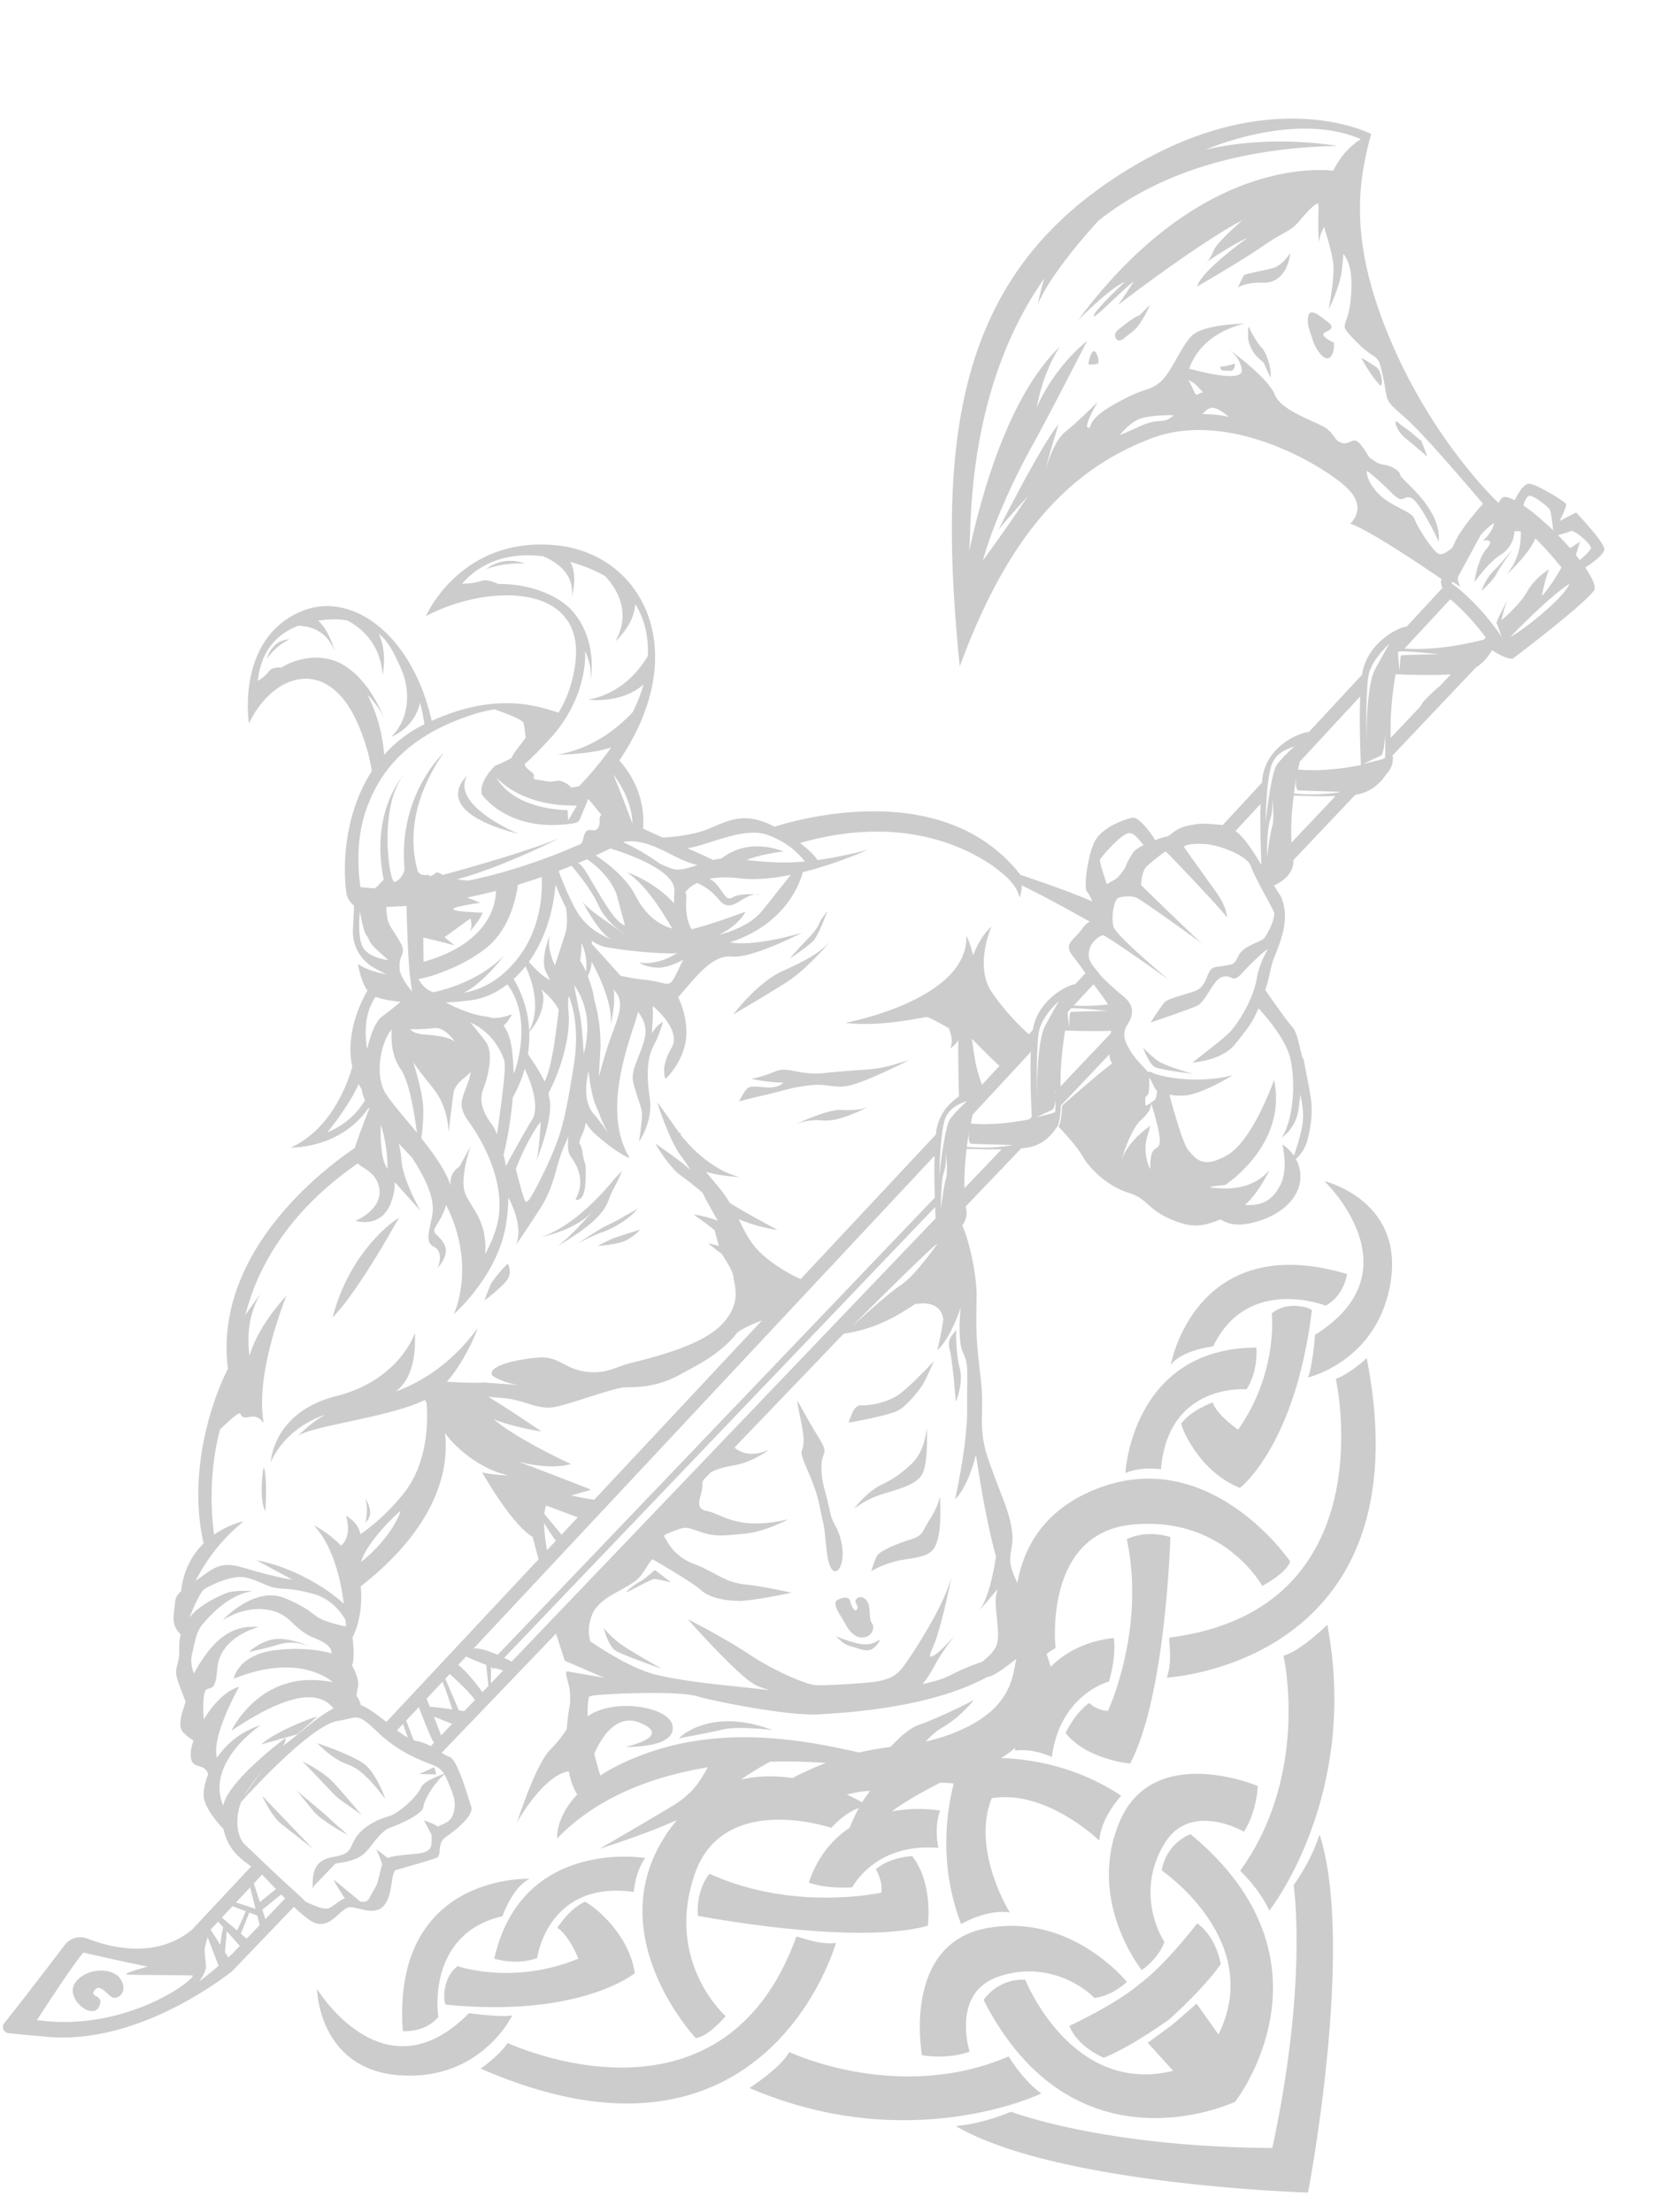 <svg
  width="234"
  height="313"
  viewBox="0 0 234 313"
  fill="none"
  xmlns="http://www.w3.org/2000/svg"
>
  <path
    d="M213.426 84.658c.026-.047.052-.096.08-.142l-.08.142ZM211.76 80.328s-1.47 1.196-2.15 3.27c0 0 1.649-1.459 2.134-2.442.485-.983 2.257-3.377 2.257-3.377l-2.241 2.55ZM194.693 51.93c-.895-.608-2.218-1.432-2.075-1.19.143.241 1.368 2.469 2.587 3.734.493.512.382-1.938-.512-2.545ZM198.829 60.584c-.998-.675-1.334-1.221-1.377-.83-.043.391.408 1.402 1.236 2.115.828.714 3.165 2.61 3.258 2.79.093.18-.878-2.302-.878-2.302-.478-.279-1.24-1.098-2.239-1.773ZM187.342 47.106c.572-.39 1.727-.602.527-1.526-1.199-.923-2.541-2.089-2.794-.816-.253 1.273.435 2.536.639 3.35.204.815 1.485 3.048 2.335 2.52.85-.53.662-2.19.662-2.19-.304-.034-1.942-.948-1.369-1.338ZM170.85 36.996c-.132.1-.208.166-.211.188-.007.061.078-.014.211-.188ZM186.619 34.454c.004.233.036.362.036.362-.014-.121-.024-.241-.036-.362ZM180.095 37.94c-1.398.373-4.009.803-4.15 1.051-.14.249-.83 1.719-.83 1.719s1.03-.792 3.527-.706c2.498.086 3.638-2.05 3.908-4.17.018-.134-1.057 1.731-2.455 2.105ZM157.979 46.887c-.575.604.022 1.857 1.021 1.006.998-.852 1.526-1.02 2.338-2.232.811-1.211 1.35-2.51 1.35-2.51l-1.522 1.502c-.395-.015-2.611 1.63-3.187 2.234ZM154.787 49.691c-.447-.049-.855 1.603-.774 1.895 0 0 1.074.005 1.316-.138.242-.143-.095-1.707-.542-1.757ZM172.718 52.228c.164.3.91.213 1.387.237.478.025.633-.609.583-1.01 0 0-1.338.419-1.674.391-.336-.027-.461.081-.296.382ZM178.506 49.217c-.734-.788-1.576-2.38-1.779-2.854-.202-.474-.154.888-.156 1.425-.003.537.439 1.66.958 2.34.519.678 1.299 1.047 1.436 1.599l.775 1.697c.212-1.087-.501-3.42-1.234-4.207ZM68.802 80.533c2.687-1.034 5.487-.782 5.487-.782-3.316-1.213-5.487.782-5.487.782ZM37.784 93.212c1.278-1.933 3.2-2.762 3.2-2.762-2.684.165-3.2 2.762-3.2 2.762ZM73.31 117.986c.352.091-9.603-3.876-7.246-8.173 0 0-5.73 4.805 7.245 8.173ZM70.98 183.085c.038.004-.007-.026-.122-.087.052.054.094.084.122.087ZM107.605 126.675a2.067 2.067 0 0 0-.787-.093c.468.04.787.093.787.093ZM47.057 186.412s3.025-2.721 9.397-14.123c0 0-6.782 4.118-9.397 14.123ZM37.329 207.624c-.067-.215-.773 4.326.21 6.244 0 0 .332-4.488-.21-6.244ZM51.712 215.426c1.48-1.364-.05-3.399-.05-3.399.529 1.359.05 3.399.05 3.399ZM41.034 258.226l-3.95-4.125s1.312 2.848 2.625 3.909c.244.197.544.438.875.699.472.373 1.003.787 1.51 1.182 1.045.82 1.993 1.555 2.134 1.67l-1.869-1.952-1.325-1.383ZM61.705 251.078l-.256-1.018-2.146.965 2.402.053ZM43.849 232.941s-3.053-1.297-5.066-.99c-2.013.306-3.562 1.795-3.562 1.795s2.197-.437 4.332-1.079c2.134-.642 4.072.249 4.296.274ZM44.873 242.913c-.298-.033-5.998 2.092-7.895 3.92l5.106-1.437 2.79-2.483ZM83.828 171.423c-.808.929-3.559 4.043-5.1 4.977.724-.412 3.736-2.162 5.473-3.852 1.984-1.93 1.735-2.748 2.586-4.314.85-1.567 1.22-2.538 1.22-2.538l-1.06 1.086s-4.93 6.432-10.332 8.252c0 0 4.776-.926 7.213-3.611ZM81.695 175.969s2.105-1.136 3.633-1.661c1.528-.524 3.079-1.598 3.781-2.162.704-.564 1.282-1.367.989-1.098-.294.269-1.731 1.017-1.731 1.017-.66.493-2.657 1.366-3.557 1.908-.9.542-3.115 1.996-3.115 1.996ZM84.556 176.283s1.88-.057 3.405-.531c1.525-.473 2.605-1.761 2.605-1.761s-2.616.818-3.597 1.162c-.98.345-1.91.921-2.413 1.13ZM71.545 181.369c1.12-1.266.282-2.564.282-2.564-.587.538-2.058 2.262-2.347 2.833-.29.571-.941 2.385-.941 2.385s1.887-1.389 3.006-2.654ZM109.73 151.588c-1.664.737-3.435 1.07-3.435 1.07s2.503.549 4.542.524c0 0-.444.605-1.735.69-1.291.084-2.746-.399-3.33.113-.584.512-1.196 1.859-1.196 1.859s.743-.233 3.591-.884c2.847-.652 3.57-1.053 6.32-1.377 2.75-.325 3.412.515 5.73.009 2.317-.506 8.385-3.571 8.385-3.571l-2.099.618c-1.35.397-2.738.64-4.143.725-1.582.097-3.845.264-5.808.479-3.347.369-5.157-.992-6.822-.255ZM112.506 159.108c.383-.174 1.855-.756 3.961-.558 2.463.231 6.479-2.009 6.479-2.009-.881.473-2.102.602-4.053.52-1.78-.074-5.709 1.729-6.387 2.047ZM112.507 159.108a2.091 2.091 0 0 0-.103.048l.103-.048ZM46.986 252.042l-.086-.086c-1.404-1.401-4.11-2.727-4.11-2.727s1.99 2.061 3.369 3.517c.319.333.606.637.826.876.164.175.335.341.506.498 1.076.977 2.333 1.641 3.687 2.728a166.602 166.602 0 0 0-2.982-3.481 46.205 46.205 0 0 0-1.21-1.325ZM51.64 249.695c-.002 0-.002-.003-.005-.003-.398-.323-.998-.664-1.681-1.003-2.135-1.051-5.068-2.031-5.068-2.031s2.01 2.179 4.188 2.973c.047.018.096.037.142.051.55.186 1.087.497 1.602.884 1.368 1.022 2.567 2.564 3.379 3.576.118.148.23.289.332.412 0 0-.073-.207-.21-.542-.417-1.043-1.436-3.315-2.678-4.317ZM46.725 257.413a48.904 48.904 0 0 0-1.267-1.116c-.455-.387-.97-.822-1.46-1.237a727.309 727.309 0 0 0-2.058-1.723 125.093 125.093 0 0 1 2.285 2.799c.183.231.425.476.706.721 1.224 1.08 3.18 2.215 4.098 2.688.067.033.128.065.183.09l-.147-.128c-.444-.389-1.744-1.528-2.34-2.094Z"
    fill="#cccccc"
  />
  <path
    d="M226.973 77.759c.105-.95-4.003-5.248-4.003-5.248l-2.339 1.215s1.134-2.105.891-2.459c-.243-.353-3.964-2.686-5.155-2.817-.733-.08-1.552 1.277-2.075 2.338-.885-.461-1.537-.596-1.819-.318 0 0-.025.04-.078.11l-.409.572s-8.816-8.206-14.955-22.3c-6.142-14.1-5.061-22.578-3.048-29.896 0 0-15.261-7.973-36.883 6.615-20.335 13.72-24.162 34.093-21.829 63.11l-.001.003.007.076c.147 1.81.313 3.655.507 5.533 3.503-9.548 7.454-16.53 11.936-21.663 4.481-5.135 9.486-8.42 15.097-10.575 11.219-4.308 24.771 4.08 27.772 7.012 3.001 2.929.423 5.024.423 5.024 3.058 1.011 12.98 7.888 12.98 7.888-.208.186-.171.623.066 1.225l-.396.429-4.674 5.042c-1.027.026-5.596 2.187-6.297 6.8l-7.503 8.093-.251.272c.045-.137.251-.272.251-.272-1.03.023-5.866 1.773-6.567 6.385-.037.254-.073.525-.101.813l-5.552 5.994a3.181 3.181 0 0 0-.343-.047c-.291-.026-.552-.049-.783-.068-1.243-.097-1.777-.12-2.441-.038-.356.046-.752.117-1.318.225-1.801.35-2.604 1.537-3.019 1.537-.173-.001-.844.21-1.623.509h-.003c-.268-.421-2.192-3.373-3.238-3.164-1.128.224-4.429 1.376-5.41 3.516-.98 2.14-1.475 6.505-1.021 6.925.22.203.502.8.766 1.402-3.582-1.588-10.153-3.758-10.153-3.758a25.598 25.598 0 0 0-.617-.755c-.005-.007-.01-.014-.019-.021.001-.003-.002-.003-.005-.006-10.647-12.464-29.763-7.419-34.174-6.038-5.185-2.763-7.562.008-10.962.846-1.797.445-3.57.619-4.868.686-2.222-.978-2.764-1.289-2.764-1.289.072-.704.123-2.107-.29-3.833-.413-1.73-1.284-3.783-3.06-5.787 10.506-15.518 3.235-29.238-8.922-30.441-13.573-1.34-18.447 10.038-18.447 10.038 6.217-3.364 15.618-4.448 19.486-.09.024.03.233.28.54.698.959 1.43 1.41 3.336 1.14 5.793-.321 2.916-1.232 5.306-2.403 7.246-3.27-1.065-8.986-2.887-17.942 1.157-2.78-12.353-11.413-18.43-18.388-15.523-9.375 3.907-7.467 15.901-7.467 15.901 3.386-7.165 11.446-9.902 15.678.681.933 2.336 1.454 4.347 1.705 6.059-3.554 5.492-4.206 12.361-3.623 17.066.056.566.31 1.303 1.119 1.971l-.168 3.404a5.828 5.828 0 0 0 2.835 5.289l.029.019c1.003.601 1.927 1.011 1.927 1.014-1.444-.283-2.452-.621-3.155-.949l-.006-.004a5.039 5.039 0 0 1-.925-.541c.214 1.163.625 2.798 1.353 3.787-1.14 1.901-3.133 6.375-2.142 10.776-.735 2.555-3.077 8.892-8.715 11.429 0 0 6.992.223 11.014-5.608l.108.057c-.605 1.594-1.547 3.935-2.049 5.606-4.095 2.749-20.055 14.615-17.96 31.252l.002.003c-1.995 3.822-5.816 14.269-3.44 24.702-1.525 1.505-2.848 3.677-3.185 6.766-1.023.906-.767 1.355-.994 2.842-.328 2.132.511 2.764.945 3.311-.192.613-.236 1.232-.217 2.197.036 1.928-.618 2.307-.394 3.577.117.67.748 2.321 1.296 3.678-.087.323-.192.672-.323 1.064-1.015 3.057.14 3.353.232 3.533.068.129.663.582 1.21.933-.217.618-.35 1.167-.381 1.591-.165 2.299 1.133 1.763 1.916 2.352.257.195.43.49.549.797-.54 1.346-.72 2.556-.621 3.303.198 1.506 1.764 3.405 2.787 4.49.363 1.803 1.307 3.267 2.754 4.405.307.239.701.54 1.149.877l-8.32 8.895c-5.12 4.287-11.695 2.543-14.846 1.303a2.742 2.742 0 0 0-3.188.892c-4.938 6.479-7.4 9.61-8.568 11.066a.877.877 0 0 0 .58 1.424c1.722.205 4.165.385 4.961.473 11.712 1.287 22.937-6.325 26.699-9.24l8.725-9.102c1.233 1.157 2.315 2.036 2.973 2.275 2.36.856 3.668-2.229 4.983-2.224 1.31.011 3.497 1.284 4.808-.256 1.311-1.537.9-4.806 1.738-5.035 1.386-.377 5.474-1.54 5.788-1.757.656-.458-.097-1.982 1.215-2.889 1.311-.907 4.023-3.036 3.584-4.302-.437-1.269-1.929-6.68-3.065-7.041-.345-.107-.707-.317-1.109-.573l16.174-16.865 1.24 3.844 5.614 2.42s-4.732-.85-5.253-.908c-.52-.057.27 1.645.362 2.885.043.574.02 1.135.036 1.594-.154.743-.364 2.075-.474 3.656-.551.906-1.306 1.874-2.348 2.947-2.06 2.121-4.4 9.437-4.73 10.367.41-.851 4.032-6.881 7.354-7.31.24 1.205.621 2.337 1.204 3.271-3.145 3.335-2.838 6.222-2.838 6.222 5.723-5.957 13.693-8.825 21.327-10.07-.342.529-.672 1.181-1.16 1.908-.742 1.094-1.853 2.357-3.942 3.611a632.34 632.34 0 0 1-10.236 6.006s2.966-.91 6.468-2.23a83.522 83.522 0 0 0 4.476-1.822l-.002.002a22.762 22.762 0 0 0-1.824 2.512c-8.87 14.136 4.496 28.331 4.496 28.331.2-.043 1.497-.03 4.236-3.105 0 0-8.643-7.582-4.396-20.058 1.58-4.64 4.892-6.651 8.336-7.383 2.421-.516 4.905-.398 6.9-.12 2.409.342 4.102.923 4.102.923s1.742-2.056 3.896-2.812c-.212.382-.411.768-.595 1.157l-.001.003a23.594 23.594 0 0 0-.7 1.637c-2.368 1.558-4.499 3.988-5.788 7.749 0 0 2.172.919 6.159.677 0 0 3.218-6.366 12.189-5.574 0 0-.691-2.738.239-5.288 0 0-3.071-.572-6.797.107.276-.225.551-.431.825-.613.333-.221.656-.427.972-.629 1.764-1.115 3.331-1.948 4.952-2.782.639-.028 1.303.005 1.974.087-.094.364-.187.751-.278 1.166-.933 4.296-1.555 11.236 1.325 18.727 0 0 3.549-2.144 6.87-1.649 0 0-5.225-8.458-2.755-15.584.063-.191.135-.381.212-.57a11.347 11.347 0 0 1 2.31-.15c2.162.069 4.25.71 6.089 1.554.342.156.674.32.997.488 3.451 1.789 5.824 4.1 5.824 4.1.238-3.352 3.101-6.348 3.101-6.348a31.519 31.519 0 0 0-8.633-4.002v-.003a33.952 33.952 0 0 0-8.356-1.331 16.46 16.46 0 0 0 1.441-.995c.185-.143.368-.292.54-.443-.018.246-.024.382-.024.382.089-.011.178-.023.27-.031a8.344 8.344 0 0 1 1.654.021c1.06.117 1.983.403 2.579.626.445.167.71.299.71.299.111-.848.273-1.633.48-2.355a13.362 13.362 0 0 1 1.266-3.063c2.439-4.276 6.341-5.268 6.341-5.268 1.104-3.841.677-6.16.677-6.16-4.02.449-6.886 2.048-8.929 4.072a87.693 87.693 0 0 0-.58-1.827c.712-.52 1.269-.813 1.269-.813s-1.8-16.085 10.622-17.446c13.103-1.437 18.624 8.648 18.624 8.648 3.598-2.007 3.867-3.276 3.952-3.461 0 0-11.623-17.121-28.123-9.975-6.841 2.964-9.595 8.062-10.477 13.015a31.078 31.078 0 0 1-.433-.961c-1.318-3.087.088-3.535-.34-6.496-.43-2.959-1.626-5.108-3.288-9.889-1.661-4.784-.495-6.465-1.149-11.814-.654-5.352-.643-6.856-.558-11.07.073-3.503-1.169-8.601-2.033-10.362.603-.804.646-1.547.608-1.948a1.488 1.488 0 0 0-.051-.306l-.062-.434.045-.049 7.784-8.139.024-.027c.269-.025.521-.052.749-.088.03-.002.058-.008.083-.012 1.999-.301 3.311-1.547 4.105-2.76a.943.943 0 0 0 .172-.244c.019-.031.035-.072.051-.107l.117.125-.116-.128c.304-.651.417-1.811.442-2.841l6.871-7.251c.034.518.126.925.295 1.117l.125.138c-2.381 1.813-7.123 6.014-7.123 6.014-.026 1.088-.146 2.323-.494 2.951.956 1.029 2.802 3.086 3.422 4.23.846 1.562 3.491 4.228 6.393 5.11 2.899.888 2.578 2.265 6.088 3.784 3.034 1.309 4.512 1.014 7.003.012.725.404 1.946 1.177 4.886.386 3.727-1.002 6.473-3.466 6.426-6.51a5.196 5.196 0 0 0-.638-2.433c.542-.47 1.299-1.348 1.661-2.765.596-2.337.694-4.246.432-5.972-.174-1.14-.586-3.239-.846-4.534a2.097 2.097 0 0 0-.061-.306l-.167-.821-.021.3c-.422-1.285-.738-3.78-1.519-4.593-.671-.701-2.891-3.874-3.808-5.202.605-1.869.63-2.699 1.063-4.048.54-1.692 2.695-5.554 1.19-9.091-.104-.238-.008-.007-1.022-1.645.416-.2.772-.409 1.071-.621 1.604-1.142 1.712-2.399 1.663-2.971l8.773-9.263a5.753 5.753 0 0 0 2.636-1.049 6.842 6.842 0 0 0 1.687-1.787c.818-.834.978-1.655.977-2.17a2.03 2.03 0 0 0 .05-.34l-.073.025c-.018-.135-.04-.207-.04-.207l11.802-12.46c1.003-.631 1.723-1.506 2.208-2.332l.017-.019.109-.115c1.159.818 2.668 1.42 2.994 1.129l.006-.006c.291-.22 9.601-7.257 11.347-9.498.422-.417-.071-1.67-1.19-3.314.688-.449 2.611-1.773 2.697-2.554Zm-48.63 35.993c-.055 1.932-.03 4.101.024 6.067.027.912.055 1.781.084 2.563-.356-.59-.7-1.152-1.039-1.674-.241-.375-.48-.732-.723-1.061-.005-.01-.012-.026-.023-.036-.308-.428-.622-.82-.939-1.164a6.876 6.876 0 0 0-.932-.862l3.548-3.833Zm-22.72 7.911c.13-.364 2.876-3.543 4.006-3.761.805-.157 1.482.926 2.165 1.689-.487.237-.894.468-1.115.665-.786.698-1.479 2.461-1.479 2.461s-.748 1.344-1.516 1.772c-.281.154-.694.363-1.104.642-.484-1.523-1.003-3.085-.965-3.429.002-.015.003-.027.008-.039Zm-46.877-3.469c2.999 1.157 4.328 2.766 5.146 3.704a30.354 30.354 0 0 1-3.778.134 52.185 52.185 0 0 1-4.473-.341c1.975-.852 5.229-1.215 5.229-1.215-4.636-1.7-7.549.024-8.795 1.002a7.278 7.278 0 0 0-1.172.22 85.93 85.93 0 0 0-3.672-1.679c2.828-.323 7.993-3.184 11.515-1.825Zm-10.559 13.214c-.119.032-.236.053-.354.076-.437-.79-.923-2.101-.726-4.303a2.4 2.4 0 0 0-.131-.956c.362-.454.887-.911 1.634-1.284.752.298 1.946.953 3.152 2.413 1.685 2.036 3.135-.634 5.056-.771-.909-.079-2.394-.1-3.247.44-1.091.692-1.548-1.937-3.2-2.664 1.13-.227 2.558-.291 4.367-.071 2.188.262 4.695-.002 7.131-.497-.578.739-2.181 2.78-4.053 5.095-1.542 1.902-4.265 2.918-6.056 3.39a16.1 16.1 0 0 0 1.159-.678c1.946-1.274 2.512-2.514 2.542-2.592-.136.051-4.295 1.618-7.274 2.402ZM65.03 165.009c-.017.156-1.514.767-1.275 2.777-.63-2.041-2.34-4.456-4.152-6.736.154-.986.3-2.366.278-4.068-.023-1.884-.759-4.479-1.413-6.681.898 1.359 2.57 3.379 3.047 3.995.493.639 1.924 2.944 1.933 6.004.238-1.94.536-4.351.682-5.49.202-1.525 1.649-2.236 2.48-3.132-.636 3.284-2.376 4.147-.341 6.966 2.418 3.356 5.752 9.757 3.819 15.497a19.819 19.819 0 0 1-1.449 3.313c.354-5.257-2.477-6.813-2.962-9.072-.476-2.2.832-5.97.9-6.169l-1.547 2.796Zm-10.462-10.268c-1.491-2.333-.914-6.838.833-9.094-.052 1.524-.048 3.724 1.28 5.63 1.207 1.732 1.944 6.191 2.301 9.002-1.783-2.189-3.556-4.193-4.414-5.538Zm.248 10.672c-.25-.4-.493-.887-.645-1.598-.323-1.501-.347-3.324-.3-4.683.685 2.115.986 4.477.945 6.281Zm1.804-32.088c-.945-1.686-1.3-1.873-1.681-2.899-.23-.616-.275-1.5-.278-2.106.847-.016 1.8-.057 2.853-.132.026 1.142.148 6.151.387 8.746 0 0-.003 0-.006-.004l.006.007c-.012.599.4 3.358.4 3.358s-1.6-1.836-1.762-3.099a3.735 3.735 0 0 0-.006-.328l.001-.008c-.105-1.824 1.036-1.847.086-3.535Zm6.266-.708s2.652-1.914 3.657-2.652c0 0 .424 1.189-.14 1.921.325-.371 1.546-1.812 1.892-2.749 0 0-3.781-.079-4.134-.454-.355-.376 3.777-.93 3.777-.93s-.956-.424-1.85-.752a75.312 75.312 0 0 0 4.075-.94c.002 1.552-.663 7.325-10.24 10.038 0 0-.022-1.569-.039-3.427 1.191.27 3.282.76 4.448 1.122l-1.446-1.177Zm1.061 4.376c1.885-.835 3.86-1.951 5.312-3.261 3.005-2.702 3.818-7.062 4.013-8.54a88.877 88.877 0 0 0 3.38-1.098c.093 2.164-.074 7.262-3.4 11.51-2.544 3.244-5.312 4.478-7.667 4.874 2.84-1.36 5.602-5.131 5.716-5.288-3.02 3.191-7.55 4.711-10.015 5.206-1.082-.349-1.688-1.152-2.092-1.86 1.082-.166 2.871-.711 4.753-1.543Zm14.646-11.813c.381.972.872 2.104 1.468 3.233.182 1.101.263 2.54-.108 3.744-.703 2.259-1.452 4.439-1.452 4.439s-1.289-2.574-.673-4.372c0 0-1.483 3.514-.584 5.31.18.356.376.768.571 1.201-.214-.15-.434-.296-.655-.438-.713-.457-1.721-1.507-2.343-2.184 1.931-2.69 3.37-6.352 3.776-10.933Zm16.818.946c-.039.577-.05 1.148-.044 1.7-2.92-3.211-6.651-4.396-6.651-4.396 2.9 1.981 5.245 6.023 6.393 7.958-2.022-.541-3.922-2.113-5.185-4.62-1.302-2.594-4.06-4.679-5.653-5.729.686-.313 1.382-.636 2.082-.974 2.725.839 9.26 3.156 9.058 6.061Zm-.34-2.507c.15.111.252.195.29.241a.435.435 0 0 1 .042.078c-.106-.106-.219-.212-.331-.319Zm-7.71 3.394c.335 1.312.73 2.77 1.065 3.982a9.568 9.568 0 0 1-.664-.43c-1.677-1.202-4.573-7.101-5.452-8.027a1.918 1.918 0 0 0-.54-.408c.422-.178.848-.358 1.275-.545 1.296.828 3.697 2.994 4.317 5.428Zm-2.67 1.139c.868 1.925 2.731 3.433 3.854 4.214-.036-.026-.08-.048-.116-.071-.003 0-.006-.003-.006-.003a6.72 6.72 0 0 1-.633-.442c-1.712-1.376-4.464-2.987-5.4-4.314.69 1.303 2.5 4.51 3.978 5.323-.187-.063-3.205-1.133-4.81-3.979-1.152-2.032-2.073-4.396-2.532-5.652a88.843 88.843 0 0 0 1.83-.72c.835.973 2.832 3.42 3.836 5.644Zm-2.446 5.284c.068.126.98 1.886.642 4.021a9.62 9.62 0 0 0-.82-1.52c.25-1.429.183-2.406.178-2.501Zm-7.37 12.586c.481-.547 1.408-1.754 1.8-3.307.54-2.131-.183-2.777-.183-2.777s1.926 1.493 2.558 2.995c-.52 4.206-1.017 8.119-2.004 10.125-.67-1.503-1.7-2.886-2.356-3.915.149-.968.227-2.014.185-3.121Zm-6.174 1.354c-.645-.859-1.45-1.883-2.162-2.679 2.24.949 4.001 2.951 4.784 5.339.35 1.081-.464 6.396-.997 10.478-.284-.673-.562-1.176-.786-1.474-1.05-1.397-1.852-3.108-1.198-4.842.658-1.739 1.6-5.18.36-6.822Zm2.537-2.245c.732-.595 1.196-1.643 1.196-1.643-.87.413-1.89.549-2.75.573a5.158 5.158 0 0 0-1.032-.235c-1.966-.249-4.157-1.232-5.593-1.975a45.614 45.614 0 0 0 3.66-.331c1.672-.222 3.424-.974 5.055-2.231 3.878 5.067.908 12.963.894 12.57-.106-3.226-.387-5.438-1.43-6.728Zm1.437-6.597a15.274 15.274 0 0 0 1.674-1.806c.615 1.294 2.388 5.615.522 9.115-.106-2.263-.71-4.759-2.196-7.309Zm-11.253 6.939c1.57-.206 2.963 1.983 2.963 1.983-.965-1.009-4.469-1.018-4.946-1.147-.473-.127-1.072-.19-1.379-.681 0 0 1.788.048 3.362-.155Zm9.822 17.905c.549-2.073 1.07-5.272 1.306-8.106.313-.532 1.106-1.983 1.681-4.026.55 1.151 2.29 5.16 1.042 7.201-1.019 1.66-2.73 4.722-3.699 6.555a23.68 23.68 0 0 0-.33-1.624Zm5.257-4.669c-.116 2.132-.32 4.654-.668 5.634.12-.266 2.702-6.528 1.823-9.227a4.039 4.039 0 0 0-.066-.416 27.03 27.03 0 0 0 2.544-7.218c.746-3.811-.018-4.768.333-6.55.647 1.607 1.508 4.88.702 9.868-1.196 7.409-1.69 9.845-4.13 14.893-2.439 5.045-2.515 4.359-2.731 4.259-.194-.088-1.144-3.815-1.336-4.576.94-2.299 2.192-4.951 3.529-6.667Zm5.493-15.41c-.235-1.089-.516-2.58-.773-3.914.538.732 1.296 2.045 1.688 4.018.418 2.097.04 4.33-.332 5.747-.12-2.076-.291-4.486-.583-5.851Zm1.151-5.214c.272-.458.53-1.117.554-2.008 0 0 3.24 5.743 2.644 8.94 0 0 .81-2.659.469-5.011.092.125.193.252.3.384 1.573 1.949-.25 4.535-1.523 8.918-.34 1.174-.632 2.166-.844 3.055.007-.89.088-1.929.176-3.504.227-4.104-.849-7.355-.849-7.355l-.002.018a7.98 7.98 0 0 0-.233-1.325 22.521 22.521 0 0 0-.692-2.112Zm.118 13.427c.045.417.35 3.207.921 4.655.16.399.364.876.583 1.366.153.484.358.988.619 1.538.238.501.482.958.73 1.373a33.267 33.267 0 0 0-2.199-2.922c-1.063-1.274-1.073-3.22-.919-4.564.082-.418.176-.91.265-1.446Zm4.523-13.447a625.72 625.72 0 0 0-4.053-4.496c.002-.16.001-.314.002-.46.642.468 1.33.798 2.061.924 5.106.873 9.445.914 9.746.856a4.78 4.78 0 0 0 .339-.084c-1.335.874-3.284 1.714-5.474 1.404 0 0 1.877 1.224 4.224.464.951-.308 1.572-.609 2.033-.888-.115.22-.235.452-.353.7-1.857 3.864-1.04 2.597-5.137 2.147a27.393 27.393 0 0 1-3.388-.567Zm9.08-16.245c.638.264 1.24.452 1.799.583-1.569.518-2.596.826-3.58.521-.495-.154-1.131-.433-1.736-.718a31.413 31.413 0 0 0-5.185-3.042c.035-.017.07-.034.102-.052 3.178-.493 6.094 1.669 8.6 2.708Zm-7.393-5.281s-1.961-5.305-2.738-6.974c0 0 2.647 3.175 2.738 6.974Zm-11.43-12.283c3.122-3.468 4.865-7.996 4.742-12.163.594 1.423.977 2.958.756 4.34 0 0 1.129-5.396-2.27-9.617a7.157 7.157 0 0 0-.521-.6c0-.002-.003-.002-.003-.002-2.188-2.255-6.303-3.647-10.243-3.577-.813-.377-1.734-.648-2.362-.45a8.82 8.82 0 0 1-2.477.403c-.094.004-.19 0-.28-.01 1.694-1.962 5.218-4.649 11.473-3.867 2.074.894 4.45 2.618 4.033 5.778 0 0 .909-3.088-.225-4.984 1.92.535 3.563 1.215 4.95 2.02 1.442 1.536 3.85 5.009 1.431 9.239 0 0 2.702-2.363 2.813-5.299 1.342 2.09 1.897 4.568 1.788 7.35-1.036 1.79-3.61 5.258-8.39 6.187 0 0 4.62.638 7.782-2.147-.367 1.33-.9 2.646-1.527 3.913-2.05 2.195-5.666 5.19-10.657 6.005.291.002 4.496 0 7.621-1.01-2.321 3.259-4.565 5.484-4.565 5.484-.065.035-.508.126-1.183.176-.001-.097-.119-.24-.446-.461-1.121-.741-1.555-.432-2.124-.382-.572.052-.785-.05-1.9-.209-1.113-.159-.69-.264-.72-.643-.037-.382-.373-.419-1.05-1.096a.796.796 0 0 1-.253-.528c.796-.682 2.009-1.854 3.807-3.85Zm3.569 9.723s-1.264 2.236-1.245 2.068c.018-.167-.072-1.419-.072-1.419s-7.407.088-10.107-4.668c.178.22 3.594 4.203 11.424 4.019Zm-29.638-15.69c1.002 1.024 1.911 2.23 2.385 3.515-.194-.582-1.904-5.36-5.747-7.69-.06-.034-.119-.07-.176-.104-.065-.038-.131-.072-.197-.107a3.341 3.341 0 0 0-.206-.113c-2.417-1.187-5.698-.884-8.21.663-.699-.034-1.416.072-1.734.485a5.254 5.254 0 0 1-1.42 1.292 1.065 1.065 0 0 1-.186.092c.222-2.384 1.31-6.109 5.703-7.764 1.731.014 4.023.663 5.166 3.606-.09-.34-.876-3.144-2.35-4.33 1.474-.244 2.841-.254 4.095-.056 1.618.826 4.718 3.021 5.032 7.709 0 0 .696-3.126-.535-5.79 1.37 1.035 2.247 2.894 3.109 4.84.711 1.605 1.034 3.376.834 5.12-.173 1.517-.724 3.165-2.197 4.609 0 0 3.27-1.168 4.08-4.841.265.998.47 2.027.622 3.064a18.091 18.091 0 0 0-5.688 4.319c-.241-3.01-1.066-6.006-2.38-8.52Zm-.26 16.55c1.387-4.128 3.848-7.798 8.355-10.629l-.004.03.261-.196c1.831-1.116 3.993-2.099 6.544-2.922a21.273 21.273 0 0 1 3.057-.754c.018.005 3.896 1.292 4.127 1.92.121.331.218 1.296.322 2.116a1.513 1.513 0 0 0-.202.236c-.721 1.053-1.554 1.877-1.79 2.599-1.355.775-2.312 1.097-2.312 1.097s-2.348 2.156-1.914 4.049c0 0 3.728 5.629 13.13 4.094a1.04 1.04 0 0 0 .785-.632l1.123-2.751c.014-.017.028-.031.042-.05l1.835 2.243c-.19.24-.276.473-.243.779.076.684-.229 1.417-.76 1.428-.529.012-1.106-.382-1.439.742-.302 1.015-.255 1.081-.638 1.26-.153.065-.312.132-.465.2-.33.139-.692.294-.969.412-3.86 1.614-8.866 3.381-14.33 4.504a22.315 22.315 0 0 1-1.575-.197c6.058-1.564 14.206-5.661 14.46-5.79-5.004 2.028-14.247 4.574-16.483 5.18-.369-.226-.707-.399-.854-.361-.197.054-.796.707-1.067.449-.275-.257-.265.011-.67-.073-.407-.081-.494.021-.924-.505-1.003-3.469-1.392-9.462 3.63-16.762-.168.154-6.435 6.039-5.517 16.431.031.379-.637 1.665-1.407 1.805-.767.143-2.443-11.259 1.688-15.631-.45.457-5.182 5.583-3.22 15.339 0 .003 0 .003-.002.002-.421.33-.614.675-1.238 1.203a38.534 38.534 0 0 1-2.058-.184c-.322-2.25-.654-6.591.722-10.681Zm-.316 19.305c-.903-1.381-.485-5.179-.485-5.179s.513 2.883.88 3.32c.367.434.362.812.829 1.391.463.578 2.323 2.179 2.323 2.179-.335-.037-2.639-.33-3.547-1.711Zm-5.095 26.095s3.069-3.725 4.439-6.846c.13.251.27.499.427.744.069.507.23 1.025.466 1.551-.803 1.353-2.411 3.358-5.332 4.551Zm5.645-11.809c-.36-2.096-.425-5.033 1.184-7.382.807.325 2.053.562 3.549.705a55.948 55.948 0 0 1-2.612 2.073c-.943.696-1.623 2.475-2.121 4.604Zm-17.499 66.868c.08-.064-1.99.338-4.154 1.857-.304-2.117-.92-8.201.83-14.877.685-.669 1.841-1.763 2.365-2.093.771-.485.3.036.945.334.562.261 1.376-.506 2.406.328.274.318.462.478.462.478-1.305-7.305 3.37-18.167 3.182-17.954-2.926 3.253-4.476 6.082-5.187 8.473-.294-2.15-.34-5.672 1.622-8.859-.104.14-1.738 2.384-2.25 3.134.585-1.548 2.474-12.176 15.934-21.49.922.813 2.614 1.323 3.03 3.381.637 3.135-3.347 4.733-3.347 4.733s3.75 1.24 5.093-2.76c.428-1.277.52-2.082.428-2.679.112.079.228.179.35.317l3.326 3.716c-.076-.136-2.554-4.543-2.7-7.234a11.294 11.294 0 0 0-.375-2.298c.635.672 1.28 1.346 1.901 2.026 2.034 3.156 3.18 5.769 2.867 7.922-.312 2.153-1.19 3.977.206 4.661 1.395.68.72 2.717.501 2.993-.221.279 1.87-1.715.963-3.362-.903-1.645-1.997-1.314-1.045-2.754.49-.743 1.033-1.786 1.314-2.776 4.297 8.5 1.177 15.252 1.082 15.457.225-.197 6.155-5.507 7.35-12.497a25.42 25.42 0 0 0 .367-4.047c.892 1.719 1.993 4.521 1.089 6.709.065-.093 1.156-1.642 3.364-5.053 2.274-3.518 2.096-5.952 3.633-9.328.136-.303.274-.615.409-.933-.115 1.205-.078 2.254.283 2.745 1.025 1.394 2.142 3.574.728 6.16 0 0 1.29.59 1.414-2.586.125-3.173-.126-1.995-.413-3.986-.286-1.995-.875-.742.034-2.844.212-.498.346-.992.422-1.466.003.001.002.004.002.004a6.675 6.675 0 0 0 1.364 1.655c3.3 2.911 4.862 3.382 4.862 3.382l-.007-.013c-4.138-6.731.093-16.833 1.027-20.174.05-.186.094-.357.133-.522.564.689 1.31 1.94.988 3.526-.495 2.435-2.028 4.584-1.682 6.319.345 1.737 1.267 3.626 1.263 4.683-.001 1.057-.422 3.837-.422 3.837s2.001-2.773 1.523-6.137c-.479-3.36-.397-5.645.534-7.42a17.065 17.065 0 0 0 1.333-3.389s-.89.372-1.533 1.6c-.01-.001-.052-.078.065-1.616.058-.748.064-1.517-.007-2.167.048.008.092.019.14.028 1.387 1.24 3.75 3.777 2.546 5.823-1.658 2.82-.852 4.39-.852 4.39s2.27-1.992 2.854-5.318c.41-2.327-.436-4.934-1.067-6.227 2.807-3.209 4.846-6.023 7.654-5.751 2.791.268 9.654-3.268 9.866-3.378-.229.069-6.666 2.024-10.177 1.357 7.897-2.58 9.899-8.418 10.292-9.932 4.868-1.204 9.053-3.098 9.252-3.2-.182.065-3.369.975-7.18 1.492-.302-.473-.978-1.292-2.467-2.413 13.811-3.965 22.956.279 27.207 3.191 1.262.929 3.46 2.531 3.862 4.553 0 0 .298-.782.303-1.739 2.43 1.134 7.129 3.716 9.623 5.117-.24.116-.507.308-.781.629-.087.1-.182.217-.269.347-1.214 1.732-2.721 2.1-1.405 3.823.495.651.783 1.034 1.036 1.38.251.336.464.635.808 1.112l-1.454 1.57c-1.083.096-5.292 2.175-6.012 6.489l-.55.594c-1.076-.979-3.511-3.328-5.321-6.099-2.35-3.593-.044-8.947.038-9.138-1.086.95-1.947 2.418-2.607 4.067-.33-1.573-.939-2.788-.939-2.788.318 9.123-17.152 12.344-17.152 12.344 5.247.634 11.065-.868 11.583-.811.281.031 1.766.803 3.073 1.555.413 1.015.602 2.048.213 2.835 0 0 .689-.345 1.135-1.147-.045 2.445.074 7.069.097 7.965-1.436.991-2.864 2.572-3.208 4.901a13.6 13.6 0 0 0-.065.51l-19.104 20.427c-.472-.113-4.327-2.027-6.382-4.419-1.042-1.211-1.699-2.589-2.421-4.041 1.565.645 3.718 1.312 5.525 1.52 0 0-3.858-2.024-6.742-3.795-.419-.7-.899-1.411-1.487-2.117-.939-1.131-1.487-1.772-1.912-2.31 2.099.634 4.743.746 4.743.746-4.23-1.086-7.416-4.823-8.303-5.957-.001.012 0 .024.002.037-.065-.091-.126-.185-.185-.275.041.056.103.136.183.239-.006-.19-.002-.301-.002-.301l-.247-.028.009.012-.009-.011c-1.635-2.376-3.042-4.263-3.042-4.263-.025.221 1.804 5.52 3.177 7.359a26.883 26.883 0 0 1 1.506 2.231c-.95-1.022-4.88-3.717-5.005-3.8.076.135 1.93 3.341 3.602 4.522.883.621 2.06 1.574 3.08 2.44.001.01.007.016.011.026.377.787 1.214 2.299 2.159 3.951-1.049-.4-2.289-.754-3.347-.858-.155-.017 1.727 1.18 2.912 2.228.012.053.283 1.198.592 2.189a19.653 19.653 0 0 0-1.518-.355s1.03.825 1.954 1.515c.015.028.03.06.045.086.451.783 1.441 2.082 1.593 3.287.149 1.203 1.217 3.811-1.944 6.853-3.161 3.046-10.926 4.737-12.88 5.258-1.948.522-3.403 1.604-6.356 1.11-2.958-.492-3.554-2.257-6.756-1.93-3.202.33-5.242.95-6.031 1.654-.286.26-.276.549-.233.823 0 0 1.334 1.037 3.825 1.384l-4.91-.358c-1.196.102-3.566-.004-5.272-.107 2.804-3.242 4.478-7.751 4.315-7.532-3.543 4.778-7.585 7.433-11.563 8.931 1.788-1.412 2.9-3.81 2.72-8.319 0 0-2.1 6.667-11.14 8.954-9.036 2.288-9.25 9.389-9.25 9.389s1.62-4.645 7.675-6.76c-2.31 1.358-3.715 2.897-3.88 3.084 1.39-1.434 13.139-2.712 17.999-5.176.081.142.167.297.256.452.195 2.551.206 8.462-3.27 12.803-2.188 2.731-4.395 4.573-6.1 5.749l-.003-.001c-.293-1.74-2.045-2.612-2.045-2.612.923 3.116-.658 4.19-.7 4.219l-.004.003a14.874 14.874 0 0 0-2.61-2.153 11.652 11.652 0 0 0-1.24-.718c2.614 2.735 3.758 7.323 4.257 11.08-.751-.64-1.827-1.516-2.791-2.143a12.791 12.791 0 0 0-.477-.295c-1.247-.782-4.796-2.914-9.082-3.691l5.08 2.757a13.763 13.763 0 0 1-1.209-.22c-2.447-.551-2.52-.559-5.92-1.542-3.208-.928-4.07.183-6.567 1.905 1.315-2.588 3.43-5.703 6.771-8.383Zm116.805-69.956s-.161-1.351-.216-2.114l.523-.57c1.347-.018 4.741.352 5.187.374-.521.003-5.064.128-5.269.172-.224.054-.174 1.998-.225 2.138Zm.66-3.063 2.795-3.016c.625.847 1.247 1.658 1.749 2.413.104.154.205.31.298.457-1.561.176-3.217.252-4.842.146Zm-2.615 12.409-.048.052.013-.199.017-.346c.002.061.009.167.014.313.003.055.002.116.004.18Zm-16.184 16.303s-.023-3.901.399-5.037c.416-1.141.281-2.665.31-2.934 0 0 .307 2.751.011 3.736-.297.985-.72 4.235-.72 4.235Zm-.517 5.029s-3.042 4.419-5.177 5.841c-.385.255-.844.598-1.342.992-2.25 1.788-5.251 4.585-5.453 4.747.073-.089 1.688-1.717 3.717-3.726 3.441-3.409 8.057-7.921 8.255-7.854Zm1.827-17.69c-.022.031-.043.059-.062.096l-.004.006a2.952 2.952 0 0 0-.187.427c-.278.77-.526 2.066-.742 3.366l-.032.206c-.301 1.966-.498 3.868-.498 3.868s.019-1.628.143-3.477c.003-.057.007-.118.014-.177l.007-.009c.066-.992.165-2.032.313-2.904l.053-.291-.014.014c.004-.006.004-.009.005-.015.091-.493.204-.919.336-1.235.733-1.767 2.544-2.177 3.036-2.402l-.189.203a.028.028 0 0 1-.007.009c-.519.476-1.565 1.473-2.172 2.315Zm3.06-11.363c1.287 1.326 3.135 3.171 3.914 3.862l-2.479 2.675c-.226-.664-.58-1.663-.831-2.799-.195-.9-.409-2.399-.604-3.738Zm-1.444-4.412c-.004.005-.002.015-.003.021l-.001-.019.004-.002Zm-78.57 100.898 1.784-1.906c.602 1.611 1.739 4.551 2.16 5.042l-.472.494a7.436 7.436 0 0 0-2.113-.763 3.077 3.077 0 0 1-.3-.078 94.355 94.355 0 0 1-1.06-2.789Zm.23 2.419c-.486-.265-.998-.622-1.535-1.026l.858-.915c.176.547.46 1.335.677 1.941Zm2.646-5.495 2.242-2.395c.46.992 1.05 2.893 1.41 3.899-1.205-.172-2.501-.342-3.182-.377-.172-.416-.33-.8-.47-1.127Zm-5.69 3.285c-1.203-.956-2.449-1.914-3.614-2.396a3.605 3.605 0 0 0-.623-1.326c.088-.451.126-.904.217-1.182.15-.45-.034-1.724-.831-3.072.085-.227.144-.512.179-.832.103-.94.012-2.18-.117-3.148.681-1.379 1.477-3.797 1.168-7.242 2.547-2.004 10.9-8.708 11.92-17.984.133-1.218.14-2.487-.005-3.787.037.352 3.762 4.958 8.95 6.055 0 0-1.758.034-3.685-.405 0 0 4.085 7.317 7.128 9.117l.85 3.178-21.537 23.024Zm-3.56-22.648c.691-2.838 5.694-7.508 5.567-7.155-1.477 4.045-5.567 7.155-5.567 7.155Zm25.914-6.785c.044-.452.122-.865.253-1.196l4.478 1.671-2.296 2.453-2.435-2.928Zm1.621 3.799-1.24 1.327c-.002-.007-.382-1.975-.422-3.843.698 1.174 1.66 2.512 1.662 2.516Zm2.178-6.416 2.831-.819s-8.183-3.214-10.48-4.012c.424.119 4.585 1.261 7.614.38 0 0-7.41-3.369-10.934-6.331 0 0 2.757 1.133 6.766 1.725 0 0-4.974-3.388-7.508-4.893.538.034 1.262.096 2.275.189 3.08.281 4.774 1.824 7.503 1.164 2.733-.66 7.98-2.628 9.46-2.692 1.476-.065 4.344.081 7.655-1.703 3.304-1.785 4.923-2.628 7.07-4.652.422-.402.831-.872 1.215-1.387 1.053-.76 2.434-1.335 3.5-1.712l-23.68 25.316c-.104.095-3.287-.573-3.287-.573Zm51.403-48.07c.002.061-.001.121-.002.185-.047 1.828-.017 3.87.041 5.739l-61.843 64.695c-1.287-.557-2.642-1.015-3.42-.885l65.224-69.734ZM31.585 255.516c-2.564-6.102 5.114-11.274 5.31-11.404-2.911.91-4.922 2.722-6.209 4.622-.803-3.084 3.05-9.868 3.152-10.047-1.912.498-3.716 2.496-4.997 4.588-.08-.82-.116-1.782-.04-2.828.227-3.083 1.6.346 1.934-4.283.333-4.628 5.862-5.926 5.862-5.926-3.857-.409-6.268 1.953-8.204 4.936a15.393 15.393 0 0 0-.943 1.629 4.47 4.47 0 0 1-.246-2.914c.619-2.54.566-3.079 1.823-4.483 1.254-1.407 3.644-3.801 6.675-4.259 0 0-2.523-.219-3.791.317-.753.32-3.892 1.674-5.12 3.469.7-1.765 1.608-3.792 2.203-4.129 1.085-.614 2.815-1.442 4.594-1.643 1.776-.202 3.718 1.145 5.095 1.466 1.38.321 1.874-.079 5.585.892 2.526.663 3.959 2.568 4.617 3.719.026.312.047.617.064.901-.581-.082-1.573-.319-2.886-.781-2.033-.714-1.328-1.315-5.684-3.188-4.275-1.839-8.717 2.914-8.88 3.09.17-.115 2.986-1.999 6.293-1.49 3.41.527 3.508 2.725 6.613 3.969 2.33.934 2.513 1.697 2.504 2.217-2.027-.575-4.906-.84-8.015-.448-5.274.665-5.833 4.033-5.833 4.033 8.401-3.393 12.89-.461 14.059.506-.819-.19-1.796-.309-2.976-.324-8.021-.088-11.408 7.189-11.408 7.189 11.248-7.609 13.616-3.989 14.46-3.185-2.343 1.23-4.897 3.627-6.552 4.854a6.244 6.244 0 0 0-.595.504c.058-.115.754-1.513.106-.994-.67.529-7.95 6.07-8.57 9.425Zm5.557-5.049a95.13 95.13 0 0 0-2.652 3.699c.6-1.076 1.636-2.45 2.652-3.699Zm-1.748 16.588c.15.644.456 1.859.76 3.058a98.053 98.053 0 0 0-2.768-.916l2.008-2.142Zm.518-.552 1.164-1.247c.023.014.04.028.057.039.604.648 1.253 1.331 1.908 2.009l-2.277 1.84c-.3-.929-.613-1.888-.852-2.641Zm-3.014 3.222c.435.175 1.168.453 1.87.718-.276.654-.892 2.101-1.238 2.711a102.69 102.69 0 0 0-2.149-1.811l1.517-1.618ZM5.235 285.842s4.713-7.38 6.56-9.555c0 0 4.391 1.035 9.085 1.987-1.684.472-3.65 1.074-2.811 1.13 1.216.076 7.343.053 9.237.133-.104.889-9.76 8.022-22.071 6.305Zm22.97-5.503c.222-.306 1.025-1.408.936-2.281-.085-.879-.185-1.456-.19-2.099-.004-.358.224-1.187.427-1.85.46 1.242 1.18 3.096 1.551 4.049-1.37 1.164-2.86 2.366-2.724 2.181Zm2.954-5.149-1.36-2.155 1.05-1.124c.209.226.455.496.725.795-.113.424-.286 1.529-.415 2.484Zm1.795 1.163c-.14.146-.373.365-.665.627l-.465-.736c.08-.951.185-2.176.271-2.96.658.739 1.357 1.522 1.828 2.058l-.969 1.011Zm1.937-2.022c-.23-.198-.511-.444-.824-.712l1.201-2.991c.46.175.864.325 1.123.42.13.502.248.967.346 1.35l-1.846 1.933Zm2.653-2.777c-.117-.368-.266-.826-.429-1.335l2.67-2.151c.188.19.37.377.556.561l-2.797 2.925Zm25.275-20.569c-1.148.419-2.943 1.176-3.25 1.954-.457 1.155-3.073 3.624-4.516 4.041-.55.161-1.187.388-1.827.696-1.036.495-2.071 1.205-2.763 2.178-.452.638-.621 1.158-.846 1.582 0 0 0 .003-.004.005-.175.33-.384.603-.79.822-.348.192-.835.345-1.57.473-2.62.448-3.064 1.86-3.019 4.315l.002.2c.005.068.06-.096.18-.389v-.003l3.051-3.175c2.285-.307 3.523-.713 4.504-1.865.984-1.152 2.02-2.756 3.14-3.163 1.352-.497 4.68-1.924 4.784-2.979.105-1.088 1.734-3.593 2.98-4.595.152.25.3.557.458.938.788 1.895 1.317 3.004.793 4.637-.406 1.267-1.398 1.355-2.191 1.822-.117-.152-.607-.379-1.062-.565a18.54 18.54 0 0 0-.884-.334c.04.078.685 1.315 1.084 2.098v.003c-.116 1.029.461 2.304-1.807 2.579-2.386.286-3.588.278-4.378.661l-1.639-1.24c.031.076.564 1.291.831 2.139-.365.953-.47 2.523-1.143 3.543-.83 1.263-.636 1.899-1.955 1.711h-.006c-.916-.758-3.56-2.948-3.746-3.093-.168-.131.883 1.694 1.56 2.616-.19.082-.433.219-.765.428-1.644 1.043-1.31 1.637-4.633.145a3.245 3.245 0 0 1-.204-.098c-.12-.198-1.166-1.158-1.704-1.638a189.716 189.716 0 0 1-3.45-3.206c-.48-.453-.952-.901-1.385-1.316-.943-.9-1.713-1.639-2.031-1.941-1.067-1.013-1.428-3.571-.515-5.985 2.228-2.46 10.097-10.886 13.654-11.467 2.884-.468 2.712-1.271 5.522 1.443l.084.082c.489.465.97.882 1.447 1.252a19.982 19.982 0 0 0 4.383 2.621c.454.201.86.364 1.214.509.188.078.368.146.53.21.878.348 1.392.574 1.882 1.349Zm-.415-5.429a124.36 124.36 0 0 0-1.026-2.655l2.587 1.024-1.56 1.631Zm3.273-3.424c-.227-.034-.483-.074-.754-.113-.437-1.018-1.315-3.062-1.926-4.477l.628-.667c1.038.92 2.695 2.462 3.575 3.664l-1.523 1.593Zm2.577-2.695c-.805-1.106-2.22-2.928-3.427-3.851l1.109-1.184c.771.34 1.807.787 2.848 1.183.096.886.218 2.063.312 2.973l-.842.879Zm1.191-1.244c.002-.015.024-1.488.023-2.354l.345.328.15-.159c.433.145.853.267 1.231.357l-1.749 1.828Zm2.947-3.084a43.836 43.836 0 0 0-1.062-.529l60.969-63.779c.021.56.044 1.093.066 1.583-.001.006.002.009.001.012l-59.974 62.713Zm41.186 15.751-.499.239c-.335.162-.658.328-.976.496a21.844 21.844 0 0 0-2.937-.241 18.103 18.103 0 0 0-4.377.466c.975-.663 1.94-1.27 2.83-1.788.486-.283.95-.54 1.381-.766a70.018 70.018 0 0 1 1.929-.021c2.287.003 4.24.087 5.911.211a48.393 48.393 0 0 0-3.262 1.404Zm7.918 3.903a32.854 32.854 0 0 0-1.695-.83c.355-.093.704-.175 1.042-.245.809-.165 1.568-.261 2.257-.27l.006.001a17.228 17.228 0 0 0-.821 1.128c-.105.159-.206.32-.306.481-.145-.081-.306-.17-.483-.265Zm22.287-20.043c.002.003.005.006.007.013-.528 2.102-.426 6.739-7.822 10.036a25.094 25.094 0 0 1-4.98 1.652c.643-.729 1.417-1.456 2.348-1.989 2.447-1.398 4.288-3.679 4.463-3.924-.321.274-5.226 2.676-7.776 3.559-1.462.506-2.838 1.87-4.043 3.131-1.368.179-2.803.394-4.412.778-5.986-1.294-18.061-4.164-29.98.073-2.78.988-4.958 2.078-6.661 3.191a57.672 57.672 0 0 1-.853-3.072c.92-2.134 3.076-5.829 6.51-4.377 4.7 1.986-2.127 3.384-2.127 3.384s7.38.278 6.672-3.066c-.55-2.605-8.26-3.904-11.967-1.261-.068-1.064-.02-2.025.194-2.781.36-.108.784-.189 1.291-.23 3.424-.281 11.595-.534 14.005.191 2.407.728 12.89 2.786 16.986 2.558 3.201-.178 15.758-.758 24.084-5.32l.027.003c.548.061 2.406-1.22 4.034-2.549Zm-7.869-49.702s-.517 4.697.348 6.449c.861 1.755.517 2.847.564 7.905.047 5.058-1.708 12.781-1.708 12.781 1.945-1.898 2.956-6.304 2.956-6.304s.3 2.063.759 4.752c.402 2.353 1.337 7.181 2.08 9.626-.396 2.531-1.102 5.925-2.315 7.616l2.542-2.984c-.067.257-.137.531-.194.827-.346 1.774.584 4.966.12 6.875-.22.903-1.127 1.794-2.11 2.579-4.91 1.672-4.124 2.273-8.459 3.148.64-.69 1.188-1.629 1.922-2.96.859-1.554 2.101-3.184 2.869-4.138-1.871 2.172-4.621 4.757-3.396 2.101.052-.115.105-.236.158-.364 1.114-2.698 2.243-8.199 2.588-9.961-.961 4.251-5.95 11.691-6.877 12.907-.97 1.268-2.097 1.935-4.687 2.181-2.593.242-6.232.445-7.585.405-1.356-.037-6.033-2.054-9.546-4.4-3.457-2.31-8.495-4.872-8.653-4.95.17.191 7.402 8.366 9.737 9.389.54.238 1.188.467 1.885.686-4.744-.64-11.316-1.035-16.106-2.216-3.18-.786-7.028-3.175-9.299-4.727-.125-.568-.34-1.373-.075-2.622.313-1.472.761-2.101 1.83-3.041 1.073-.936 2.75-1.582 4.462-2.751 1.386-.947 1.882-2.652 2.602-3.188 2.52 1.467 5.939 3.515 6.776 4.307 1.366 1.295 3.904 1.547 5.405 1.588 1.504.041 6.359-.91 7.444-1.169 0 0-3.602-.847-6.583-1.175-2.979-.328-4.106-1.733-7.221-2.905-3.113-1.173-3.9-3.595-4.175-3.852-.275-.258 1.134-.706 2.075-1.053.945-.351 1.233-.244 3.195.426 1.965.668 3.115.491 6.087.215 2.968-.276 6.179-2.035 6.179-2.035-7.2 1.699-9.411-.807-11.483-1.171-2.072-.361-.58-2.267-.65-3.707-.01-.24.033-.466.123-.677l1.016-1.058c.772-.463 1.905-.796 3.284-1.02 2.732-.439 5.023-2.238 5.023-2.238-3.017 1.404-4.517-.045-4.93-.263l15.462-16.122c1.922-.313 5.01-.879 9.305-3.679.349-.228.672-.435.975-.629l-.084.157c.218-.139 3.549-.764 3.911 2.151-.42 2.601-.85 4.335-.85 4.335 1.928-1.748 3.304-6.047 3.304-6.047Zm5.78-22.378-5.203 5.441-.045.05-.003-.055c-.045-1.877.09-3.762.313-5.516 1.524.053 3.255.092 4.845.07.037-.002.07-.005.106-.004l-.013.014Zm1.303-.557c-.342.057-.681.101-1.012.137-2.89.334-5.209.049-5.209.049l.364-2.408c-.088.633-.211 1.946.297 1.984.466.033 3.173.103 4.774.143l.106.002-.007.009c.353.008.655.017.867.019.069.002.127.005.178.005l-.358.06Zm2.614-3.687c-2.402.463-5.402.83-8.269.594.076-.386.159-.758.237-1.11.013-.059.028-.115.04-.172l8.225-8.877-.003.054c-.107 2.908.006 6.538.122 9.144l-.352.367Zm1.085-3.092c-.016-1.562-.037-5.069.099-7.462a.133.133 0 0 0 .001-.04c.044-.755.102-1.394.183-1.821.126-.683.446-1.357.818-1.961l.003-.003c.07-.11.142-.218.215-.325.79-1.158 1.73-1.985 1.773-2.025-.008.017-.06.108-.157.276l-.001.003-.109.2c-.304.533-.852 1.515-1.662 3.014-.273.503-.483 1.282-.643 2.192l-.008.041c-.454 2.616-.506 6.309-.512 7.911Zm2.574 1.992v.003a.296.296 0 0 1-.026.067c-.01.014-.042.028-.081.045-.35.156-1.66.469-2.374.633-.054.015-.103.025-.147.035.122-.056.288-.135.483-.228a81.22 81.22 0 0 0 1.767-.833c.215-.113.349-.728.428-1.359.009.689.003 1.403-.05 1.637Zm7.88-11.085v.003l-7.108 7.504c-.048-2.735.258-5.518.651-7.905 2.037.073 4.502.129 6.52.045-.022.115-.043.231-.063.353Zm5.577 19.235s-1.166-2.155-.427-4.576c.74-2.427.233-1.344.041-1.256-.181.083-2.831 2.025-3.701 4.595.36-1.209 1.458-4.557 2.817-5.755 1.503-1.329 1.414-2.226 1.384-2.39.122.374 1.397 4.319 1.226 5.627-.175 1.371-1.371-.066-1.34 3.755Zm-.141-11.803c.017-.38.011-.793-.033-1.164l.227.279s.661 1.376.753 1.443c.014.011.071.048.168.098-.056.618-.164 1.133-.237 1.222-.091.108-.356.318-.632.512-.26.183-.523.348-.674.401-.165.061-.132-.568-.123-1.195.173-.147.322-.285.382-.367.068-.092.146-.614.169-1.229Zm17.656-24.569c.261.692-.929 3.327-1.552 3.819-.621.492-2.806.967-3.483 2.359-.673 1.386-.733 1.125-1.863 1.379-1.127.252-1.781-.008-2.282.94-.501.948-.641 2.141-2.013 2.666-1.366.522-3.771.985-4.33 1.632-.545.634-1.904 2.747-1.939 2.81.154-.05 5.172-1.74 6.521-2.331 1.372-.597 2.302-3.851 3.73-4.143 1.43-.297 1.279 1.05 2.709-.526 1.427-1.57 3.306-3.263 3.535-3.328.227-.06-1.057 1.592-1.506 4.269-.452 2.68-2.678 6.455-4.088 7.73-1.412 1.272-4.986 3.996-4.986 3.996s4.177-.213 6.099-2.659c1.796-2.28 2.401-2.986 3.254-5.013.53.573 1.511 1.684 2.433 2.994.925 1.313 1.789 2.826 2.092 4.207.746 3.408.405 8.548-1.216 11.06 0 0 2.057-1.213 2.388-4.23.074-.667.173-1.299.278-1.893.018.883.546 2.392.23 4.381-.227 1.433-.824 3.26-1.2 4.337-.736-1.078-1.639-1.604-1.639-1.604s.915 3.502-.298 5.799c-1.094 2.07-2.465 2.918-4.961 2.777 2.028-1.918 3.312-4.643 3.445-4.968-.114.16-2.022 2.741-6.392 2.624-4.513-.121.125-.483.125-.483s8.859-5.715 6.917-14.859c0 0-2.975 8.512-6.599 10.622-3.622 2.108-4.562.356-5.508-.657-.772-.83-2.207-6.022-2.705-7.888.629.123 1.4.19 2.279.108 2.473-.237 6.654-2.831 6.654-2.831-6.509 1.532-12.106-.434-11.38-.482a2.913 2.913 0 0 1-.67-.074c-.028-.045-.054-.09-.083-.127-.105-.12-.235-.262-.384-.418l-.003-.003c-.622-.68-1.525-1.643-1.909-2.337-.263-.477-.682-1.098-.83-1.823a2.505 2.505 0 0 1 .05-1.195c.067-.223.171-.45.324-.685.044-.077.096-.156.14-.227.128-.225.233-.444.317-.656a2.62 2.62 0 0 0 .202-1.095c-.008-.477-.177-.923-.506-1.347-.015-.026-.034-.049-.053-.072a3.465 3.465 0 0 0-.473-.485c-.029-.019-.053-.045-.081-.067-.729-.616-2.117-1.771-3.247-2.977l-1.202-1.495c-.337-.516-.548-1-.559-1.419l.001-.121c.026-1.727 1.584-2.695 2.023-2.719.027 0 .091.022.189.072.292.15.882.521 1.621 1.011 1.579 1.043 3.849 2.629 5.492 3.782.644.455 1.189.839 1.56 1.104.256.18.427.302.489.348-.055-.052-.219-.185-.458-.387-.347-.289-.859-.721-1.452-1.229-1.53-1.319-3.626-3.17-4.885-4.508-.588-.628-.995-1.142-1.072-1.433a2.254 2.254 0 0 1-.045-.195c-.285-1.401.148-3.713.794-3.891.681-.188 1.727-.279 2.459-.014.169.061.774.454 1.619 1.029 1.511 1.023 3.756 2.621 5.505 3.88.587.425 1.114.807 1.537 1.123.272.2.495.37.672.501-.16-.142-.369-.334-.614-.564-.387-.361-.862-.81-1.386-1.31a664.887 664.887 0 0 1-4.844-4.679c-.57-.551-1.049-1.015-1.366-1.326-.274-.263-.43-.417-.43-.417s.04-2.019.9-2.761c.861-.747 2.505-2.06 2.609-1.985.02.011.262.259.666.667.342.359.796.833 1.323 1.382a294.505 294.505 0 0 1 4.672 4.978c.498.543.935 1.033 1.279 1.428.333.391.581.697.704.875 0 0 .004-.506-.3-1.348a8.658 8.658 0 0 0-.942-1.821c-.06-.092-.128-.19-.193-.288-.627-.881-1.543-2.16-2.398-3.345-.401-.565-.787-1.11-1.125-1.583-.126-.178-.247-.346-.357-.503a36.72 36.72 0 0 1-.734-1.044c-.157-.251.744-.479 2.008-.491.294-.001.611.009.939.033.09.004.183.011.273.021.519.051 1.199.199 1.914.42 1.172.362 2.453.917 3.319 1.558.173.128.328.26.468.394.249.245.43.501.514.756.094.274.248.633.442 1.045l.173.362c.922 1.891 2.456 4.55 2.655 5.081Zm-.236-16.042s.304 2.829-.004 3.844c-.266.879-.64 3.507-.736 4.19-.018.104-.024.164-.024.164v-.197c.009-.823.055-3.974.433-4.984.437-1.17.301-2.739.331-3.017Zm-.685 10.782c-.075-.118-.149-.241-.226-.368.092.123.17.246.226.368Zm1.328-15.604c-.089.12-.176.305-.263.544-.303.827-.582 2.262-.81 3.67-.322 2.022-.531 3.98-.531 3.98s.024-1.679.16-3.578c.073-1.08.187-2.228.353-3.179.106-.634.242-1.182.402-1.567.821-1.958 2.929-2.284 3.233-2.511-.194.167-1.741 1.536-2.544 2.641Zm35.794-38.055c.724.08 2.55 1.525 2.812 1.948.178.289.377 1.922.485 2.95-1.519-1.48-2.999-2.703-4.234-3.535.224-.687.554-1.405.937-1.363ZM163.841 59.6c-1.33.081-2.33.614-3.066.945-.709.328-2.241.983-2.339 1.024.064-.093 1.496-2.035 3.308-2.46 1.857-.438 4.335-.353 4.335-.353-.859.623-.911.766-2.238.844Zm5.082-4.228c-.405-.947-.789-1.559-.789-1.559s.619.184 1.059.647c.44.46 1.014 1.054 1.014 1.054-.683.037-.88.809-1.284-.142Zm1.208 3.226s.675-.983 1.531-.889c.859.095 2.196 1.299 2.196 1.299-1.462-.424-3.727-.41-3.727-.41Zm33.238 19.676c-.834-.622-2.775-3.55-3.24-4.803-.464-1.26-3.429-1.737-5.244-3.748-1.815-2.005-1.471-3.1-1.471-3.1s1.604 1.23 3.435 3.092c1.828 1.858 1.64.18 2.857.768 1.217.585 3.844 6.145 3.844 6.145.432-4.751-5.439-8.808-5.451-9.415-.009-.603-1.356-1.355-2.326-1.461-.967-.106-1.505-.696-1.86-.883-.358-.19-.634-1.124-1.577-2.137-.946-1.006-1.382.227-2.407-.037-1.025-.261-.896-.777-1.984-1.848-1.091-1.07-6.591-2.487-7.595-5.01-.831-2.09-5.003-5.308-6.412-6.354.615.501 1.629 1.53 1.741 2.903.162 1.978-7.439-.227-7.439-.227 1.865-5.308 7.864-6.364 7.864-6.364s-5.812.04-7.51 1.738c-1.692 1.698-2.989 5.609-4.818 6.822-1.833 1.21-1.621.331-6.017 2.786-4.402 2.458-3.097 3.45-3.821 3.37-.703-.077 1.241-3.435 1.354-3.632-.164.161-2.785 2.79-4.544 4.187-1.649 1.303-2.715 4.936-2.9 5.604.69-2.784 1.915-6.618 1.915-6.618-2.142 2.373-8.404 14.635-8.52 14.977.003-.006.01-.011.014-.02.401-.668 3.917-4.522 4.137-4.762a240.838 240.838 0 0 1-6.339 9.061c1.5-5.352 4.413-11.599 6.938-16.162 2.635-4.764 7.826-14.941 7.826-14.941-5.23 4.36-7.153 9.51-7.153 9.51.949-5.3 3.15-8.484 3.287-8.678-6.901 6.642-10.812 19.647-12.835 28.952.049-.852.087-1.644.113-2.347.208-5.885.817-22.506 10.523-36.259-.661 2.105-.912 3.696-.912 3.696 1.726-4.43 8.134-11.384 8.567-11.849 10.21-8.144 23.356-10.389 33.785-10.575 0 0-9.045-1.712-18.599.515.315-.138 12.652-5.495 21.926-1.48-1.15.728-2.741 2.09-3.889 4.453-4.43-.402-20.298-.122-36.143 21.195.276-.282 4.79-4.799 6.61-5.408-.124.117-4.119 3.858-4.36 4.723-.248.878 4.186-3.8 5.654-4.808 0 0-1.275 2.008-2.211 3.302 0 0 11.286-8.69 17.586-11.987 0 0-3.562 3.083-4.027 4.22a7.496 7.496 0 0 1-.892 1.616c.898-.674 4.419-2.889 5.6-3.301-.197.142-6.507 4.634-7.084 6.852 0 0 6.16-3.564 9.342-5.759 3.183-2.195 3.835-1.953 5.205-3.611 1.37-1.661 2.237-2.357 2.522-2.383.275-.024-.101 2.655.187 5.658-.007-.437.095-1.256.719-2.332.028.13.06.258.092.377.004.021.02.072.04.131.018.057.033.113.052.166.27.845 1.01 3.262 1.125 4.84.134 1.864-.676 6.146-.676 6.146s1.536-3.027 1.84-5.408c.099-.79.187-1.649.245-2.454.647.837 1.143 2.03 1.134 4.296-.025 7.086-2.494 4.854.622 8.063 3.116 3.205 3.033 1.236 3.831 4.944.798 3.707.015 3.167 3.017 5.76s11.152 12.31 11.152 12.31-2.335 2.533-3.54 4.588c-.264.45-.521.994-.763 1.57-.71.616-1.556 1.26-2.142.825Zm-5.029 13.891c1.353-.011 4.764.37 5.318.41-.655.003-5.187.108-5.394.152-.233.05-.193 2.053-.242 2.197 0 0-.162-1.39-.215-2.178a3.082 3.082 0 0 1-.016-.484c.007-.065.216-.09.549-.097Zm-4.72 3.395c.135-.7.465-1.393.851-2.011l.007-.003c.852-1.357 2.004-2.363 2.052-2.41-.012.023-.105.183-.278.494-.315.547-.883 1.554-1.721 3.088-.289.532-.509 1.347-.68 2.298-.484 2.691-.553 6.491-.561 8.135-.014-1.607-.021-5.215.132-7.677.048-.791.109-1.463.198-1.914Zm-10.908 23.666c-.119-2.248.039-4.545.317-6.654 1.867.072 4.036.126 5.91.077l-6.227 6.577Zm6.738-7.114c-3.443.536-6.403.159-6.403.159l.375-2.4c-.088.672-.193 1.927.308 1.967.583.048 4.593.162 5.795.194l-.075.08Zm-5.803-3.21c.08-.397.165-.779.25-1.142l8.538-9.216c-.127 3.107-.014 7.015.098 9.714-2.532.497-5.786.912-8.886.644Zm12.25-1.616c-.117.129-1.703.5-2.527.689-.261.059-.447.099-.484.107.048-.025.326-.152.684-.322.635-.294 1.516-.706 1.808-.852.235-.123.377-.843.46-1.543.075-.595.104-1.167.114-1.342.007.159.021.642.03 1.191.014.895.008 1.967-.085 2.072Zm7.71-10.119c-.088.06-.184.131-.281.218-.75.65-1.891 1.77-2.165 2.191-.084.13-.167.282-.247.433l-4.157 4.387c-.124-3.088.227-6.288.685-8.988 2.485.1 5.594.173 7.817.017l-1.652 1.742Zm6.316-6.667c-2.463.638-6.959 1.577-11.219 1.275l6.335-6.837.096-.099.099.01c.911.75 1.932 1.743 2.917 2.842.766.85 1.468 1.718 2.043 2.52l-.271.29Zm-.368-4.094c-1.258-1.401-2.515-2.581-3.574-3.398-.003 0-.002-.003-.002-.003a16.864 16.864 0 0 0-.629-.45l.195-.21c.324.194.685.44 1.071.73-.054-.109-.564-1.12-.302-1.554.275-.46 3.189-5.853 3.189-5.853s.841-.962 1.884-1.684c-.001.01-.172 1.29-1.582 2.51 0 0 1.855-.362.531 1.131-1.328 1.496-1.744 4.786-1.744 4.786s1.824-2.708 3.769-3.951c1.949-1.246 1.889-3.288 1.889-3.288s.357-.028.894.02c.065 1.2-.038 3.736-2.002 6.116 0 0 3.216-2.909 4.072-5.135 1.326 1.333 2.736 2.89 3.695 4.141-.558.972-1.751 2.95-2.784 4.03 0 0 .39-2.118 1.017-3.77 0 0-1.93 1.106-3.055 3.094-1.124 1.988-3.654 4.085-3.654 4.085s.337-1.848.946-3.01c-.436.775-1.822 3.295-1.629 3.525.216.263.476 1.431.796 2.042-.702-1.14-1.739-2.509-2.991-3.904Zm4.192 3.697.054-.1s5.182-5.423 8.232-7.4c-.521 1.652-5.747 6.04-8.286 7.5Zm9.21-11.55c.262-.896.576-1.91.576-1.91l-1.404.924a41.563 41.563 0 0 0-1.707-1.835c.607-.176 1.5-.441 1.804-.59.48-.228 3.013 1.916 2.84 2.464-.101.316-.897 1.082-1.559 1.646a24.772 24.772 0 0 0-.55-.7Z"
    fill="#cccccc"
  />
  <path
    d="M10.611 280.61c-1.457 2.157 2.407 5.271 3.365 3.391.958-1.879-1.433-1.251-.6-2.375.832-1.125 1.896.886 2.647 1.041 1.034.214 2.105-1.231.915-2.782-1.19-1.55-4.87-1.433-6.327.725ZM134.637 222.967c.07-.353.108-.56.108-.56a7.216 7.216 0 0 1-.108.56ZM135.287 231.19c.252-.293.489-.579.697-.842 0 0-.28.323-.697.842ZM119.102 218.611c-.516-2.847-1.234-2.492-1.722-4.912-.488-2.419-1.232-4.009-1.165-6.263.066-2.255 1.149-1.52-.401-4.034-1.55-2.515-2.989-5.198-2.989-5.198-.086.782.972 4.187.853 5.96-.12 1.773-.883.483.707 4.202 1.589 3.718 1.483 4.687 2.006 6.78.524 2.094.354 5.016 1.121 6.608.768 1.593 2.107-.296 1.59-3.143ZM121.773 231.703c1.683.117 2.029-1.487 1.58-2.03-.45-.543-.172-2.042-.536-2.839-.365-.797-1.124-1.094-1.632-.589-.508.505.414.866.065 1.469-.349.604-.886-.689-.966-1.159-.079-.469-.752-.708-1.745-.192-.994.516.414 2.185 1.067 3.441.653 1.257 1.497 1.852 2.167 1.899ZM118.284 231.524a.082.082 0 0 0-.028-.018c-.007 0 .006.007.028.018Z"
    fill="#cccccc"
  />
  <path
    d="M118.283 231.523c.177.143 1.014 1.18 1.943 1.388.993.222 2.43 1.002 3.267.359.836-.644 1.017-1.266 1.017-1.266-.777.387-1.156.742-2.447.656-1.195-.079-3.511-1.007-3.78-1.137ZM124.058 220.175c-.357.676-.803 2.154-.803 2.154s1.278-.821 3.376-1.382c2.097-.561 4.68-.39 5.591-1.987.91-1.596.859-4.727.781-7.103-.011-.31-.11.994-1.412 3.066-1.302 2.072-.936 2.338-2.928 2.967-1.992.63-4.248 1.608-4.605 2.285ZM128.812 207.275c-1.693 1.51-2.183 1.852-4.218 2.873-2.034 1.02-3.758 3.319-3.758 3.319s1.607-1.237 3.605-1.922c1.998-.686 5.002-1.26 5.968-2.85.967-1.591.719-6.538.719-6.538-.203 1.335-.623 3.607-2.316 5.118ZM130.72 195.609c.527-.998 1.421-3.011 1.421-3.011s-3.331 3.555-4.98 4.731c-1.649 1.176-4.159 1.579-5.318 1.526-1.16-.052-1.446 1.802-1.704 2.094l-.039.354s5.842-1.017 7.09-1.785c1.248-.767 3.002-2.912 3.53-3.909ZM85.44 230.388c.014.397.743 2.513 1.526 3.108.783.595 6.665 2.637 6.665 2.637s-4.189-2.365-5.642-3.373c-1.454-1.008-2.548-2.372-2.548-2.372ZM90.58 223.77c-.962.516-2.496 1.78-1.763 1.456.733-.325 3.364-1.789 3.742-1.803.379-.015 2.416.491 2.416.491-.79-.539-2.1-1.644-2.28-1.721-.181-.076-1.154 1.061-2.115 1.577ZM135.239 198.367c.02-.186 1.11-2.554.528-4.805-.582-2.251-.494-5.446-.494-5.446-.264.687-1.369 1.131-.916 2.84.453 1.709.862 7.598.882 7.411ZM100.285 264.257c-.056.069-.089.126-.093.166-.016.142.008.07.093-.166ZM73.068 258.057c-.002.019.013-.02.041-.099a.569.569 0 0 0-.041.099ZM96.037 245.973s4.27-.775 6.322-1.266c2.052-.49 6.927.093 6.927.093-8.982-3.353-13.25 1.173-13.25 1.173ZM117.482 133.199c-1.45 1.528-3.15 2.595-6.717 4.177-3.568 1.583-7.045 6.182-7.045 6.182s4.729-2.765 7.597-4.599c2.868-1.833 6.165-5.76 6.165-5.76ZM115.122 133.064c.688-.774 1.971-4.214 1.971-4.214l-.975 1.328c-.256.61-.48 1.281-1.84 2.669-1.359 1.388-2.601 2.835-2.601 2.835s2.757-1.844 3.445-2.618ZM163.098 151.689a.677.677 0 0 0-.108-.002c.037 0 .069.003.108.002ZM163.298 150.951c.624.402 5.212.962 5.579 1.008-.368-.054-3.906-1.112-4.907-1.745-1.011-.639-2.225-1.941-2.225-1.941-.016.149.884 2.247 1.553 2.678ZM168.877 151.959l.013.002a.614.614 0 0 0-.013-.002ZM139.554 272.846c-12 2.252-9.117 17.958-9.117 17.958s3.365.695 6.743-.493c0 0-2.662-8.279 4.021-10.596s11.941 1.248 13.632 2.992c0 0 2.153-.091 4.598-2.256 0 0-7.877-9.857-19.877-7.605ZM183.016 266.756s2.07 13.63-3.018 37.188c-24.103-.151-36.959-5.132-36.959-5.132-5.123 2.099-8.016 1.91-7.736 2.072 14.312 8.281 49.282 9.349 49.745 9.362l.003.004.001-.003v-.001c.088-.455 6.641-34.822 1.666-50.591-.096-.308-.54 2.556-3.702 7.101Z"
    fill="#cccccc"
  />
  <path
    d="M142.69 290.982c-15.609 6.726-31.035-.619-31.035-.619-1.152 2.21-5.625 5.095-5.625 5.095 22.757 9.774 41.278.772 41.278.772-2.704-1.986-4.618-5.248-4.618-5.248ZM98.732 271.086s22.039 4.284 32.528 1.411c0 0 .829-5.969-2.207-9.853 0 0-3.127.089-5.139 1.859 0 0 1.028 1.667.762 3.307 0 0-12.382 2.771-24.294-2.671-.001 0-1.92 2.107-1.65 5.947Z"
    fill="#cccccc"
  />
  <path
    d="M118.266 274.921c-2.765.345-5.52-1.118-5.622-.834-10.577 29.269-40.824 14.992-40.824 14.992-1.295 1.935-3.83 3.626-3.83 3.626 40.424 17.69 50.276-17.784 50.276-17.784ZM69.929 277.14s3.047 1.027 6.068-.069c0 0 1.431-11.054 13.67-9.363 0 0 .177-2.794 1.61-4.801 0 0-17.467-2.959-21.348 14.233Z"
    fill="#cccccc"
  />
  <path
    d="M64.746 278.215c-2.355 1.732-1.991 5.413-1.638 5.448 19.143 1.888 26.706-4.467 26.706-4.467-.971-6.297-6.87-10.192-7.098-10.087-2.24 1.029-3.869 3.687-3.869 3.687 1.626.958 2.985 4.354 2.985 4.354-9.274 3.814-17.086 1.065-17.086 1.065ZM72.49 285.148c-1.02.408-6.138-.285-6.138-.285-12.06 12.245-21.504-3.439-21.504-3.439s.174 11.419 11.707 12.232c11.533.814 15.935-8.508 15.935-8.508ZM145.051 280.138c-4.006-.18-5.899 2.858-5.899 2.858 12.794 25.09 35.312 14.53 35.59 14.399l.002.002s15.523-19.821-6.323-37.87c0 0-3.377 1.187-4.071 5.136 0 0 14.624 9.92 8.031 23.22l-3.091-4.366-3.339 2.911-.001-.001-3.569 2.629 3.59 3.966c-14.415 3.545-20.92-12.884-20.92-12.884Z"
    fill="#cccccc"
  />
  <path
    d="M165.405 285.753h.001l.001.001s4.893-4.334 7.291-7.836c0 0-.553-3.827-3.328-5.755 0 0-4.328 5.692-8.043 8.498l-.001-.001c-3.545 3.017-10.045 6.007-10.045 6.007 1.28 3.128 4.895 4.499 4.895 4.499 3.878-1.555 9.068-5.296 9.229-5.413Z"
    fill="#cccccc"
  />
  <path
    d="M161.532 278.769c2.644-1.918 3.201-3.999 3.201-3.999-1.335-2.03-3.673-7.936.041-13.956 3.713-6.02 11.217-1.624 11.217-1.624 1.892-3.039 1.945-6.474 1.945-6.474s-14.704-6.227-19.51 4.998c-4.805 11.224 3.106 21.055 3.106 21.055Z"
    fill="#cccccc"
  />
  <path
    d="M187.782 229.903s-3.788 3.739-6.196 4.383c0 0 3.818 16.653-6.137 30.428 0 0 2.768 2.577 4.119 5.648 0 0 12.811-16.124 8.214-40.459ZM154.085 240.976c-2.165 1.58-3.335 4.271-3.335 4.271 3.131 3.807 9.138 4.294 9.138 4.294 5.082-9.614 5.688-32.057 5.688-32.057-3.689-1.098-6.162.318-6.162.318 2.723 12.81-2.671 24.294-2.671 24.294-1.658-.095-2.658-1.12-2.658-1.12Z"
    fill="#cccccc"
  />
  <path
    d="M165.483 231.715c-.299.039.531 3.046-.407 5.67 0 0 36.767-1.911 28.281-45.212 0 0-2.201 2.106-4.372 2.95 0 0 7.366 32.627-23.502 36.592ZM176.357 196.592c1.726-2.711 1.385-5.909 1.385-5.909-17.624.054-18.53 17.746-18.53 17.746 2.271-.962 5.037-.528 5.037-.528 1.007-12.313 12.108-11.309 12.108-11.309Z"
    fill="#cccccc"
  />
  <path
    d="M175.429 210.54s7.846-6.002 10.162-25.097c.042-.352-3.471-1.507-5.674.415 0 0 .987 8.223-4.751 16.447 0 0-3.02-2.064-3.602-3.859 0 0-2.948 1.013-4.439 2.975-.152.2 2.369 6.804 8.304 9.119ZM196.769 181.217c1.711-11.435-9.397-14.084-9.397-14.084s13.258 12.625-1.314 21.737c0 0-.436 5.147-1.055 6.053 0 0 10.055-2.271 11.766-13.706ZM56.983 287.405s3.086.274 5.023-1.981c0 0-1.854-11.755 9.08-14.282 0 0 1.432-4.172 3.85-5.291 0 0-19.52-.826-17.953 21.554Z"
    fill="#cccccc"
  />
  <path
    d="M190.574 180.276c-21.504-6.389-24.939 12.843-24.939 12.843 1.618-2.116 6.001-2.609 6.001-2.609 4.842-10.124 15.914-5.761 15.914-5.761 2.621-1.4 3.024-4.473 3.024-4.473Z"
    fill="#cccccc"
  />
</svg>
